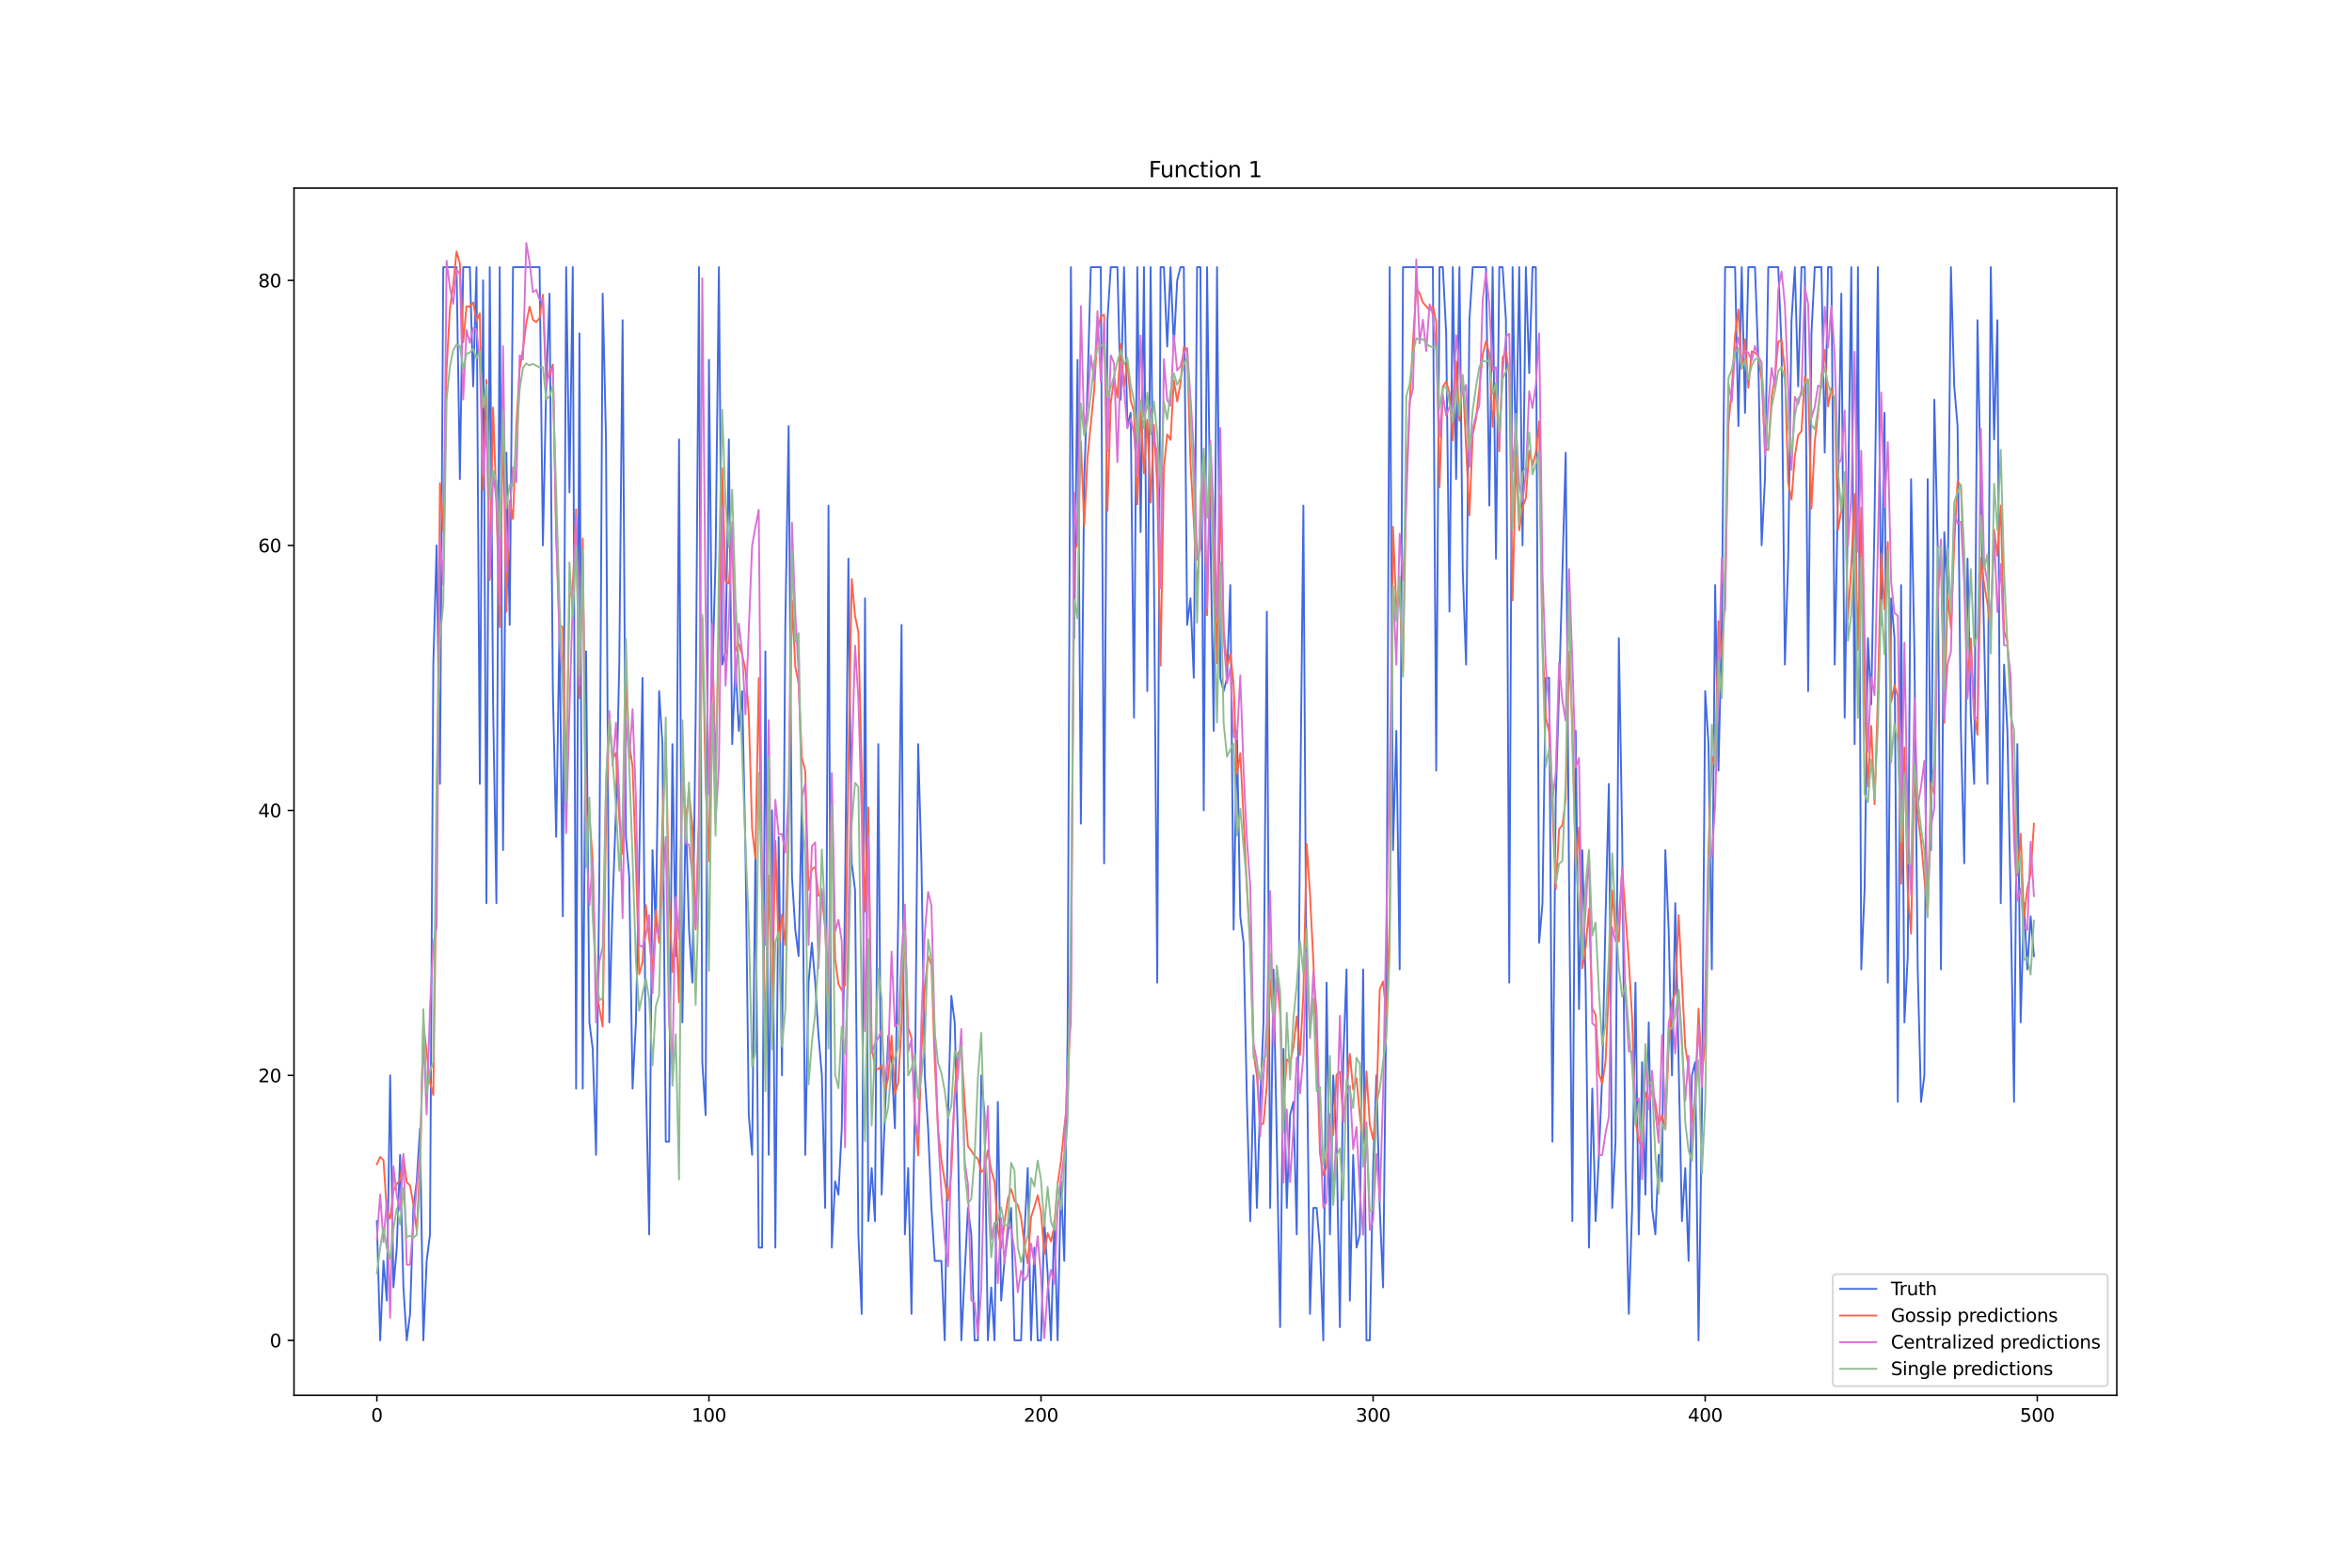 <?xml version="1.0" encoding="utf-8" standalone="no"?>
<!DOCTYPE svg PUBLIC "-//W3C//DTD SVG 1.1//EN"
  "http://www.w3.org/Graphics/SVG/1.1/DTD/svg11.dtd">
<svg xmlns:xlink="http://www.w3.org/1999/xlink" width="1296pt" height="864pt" viewBox="0 0 1296 864" xmlns="http://www.w3.org/2000/svg" version="1.1">
 <defs>
  <style type="text/css">*{stroke-linejoin: round; stroke-linecap: butt}</style>
 </defs>
 <g id="figure_1">
  <g id="patch_1">
   <path d="M 0 864 
L 1296 864 
L 1296 0 
L 0 0 
z
" style="fill: #ffffff"/>
  </g>
  <g id="axes_1">
   <g id="patch_2">
    <path d="M 162 768.96 
L 1166.4 768.96 
L 1166.4 103.68 
L 162 103.68 
z
" style="fill: #ffffff"/>
   </g>
   <g id="matplotlib.axis_1">
    <g id="xtick_1">
     <g id="line2d_1">
      <defs>
       <path id="mf2ab01f968" d="M 0 0 
L 0 3.5 
" style="stroke: #000000; stroke-width: 0.8"/>
      </defs>
      <g>
       <use xlink:href="#mf2ab01f968" x="207.655" y="768.96" style="stroke: #000000; stroke-width: 0.8"/>
      </g>
     </g>
     <g id="text_1">
      <!-- 0 -->
      <g transform="translate(204.473 783.558) scale(0.1 -0.1)">
       <defs>
        <path id="DejaVuSans-30" d="M 2034 4250 
Q 1547 4250 1301 3770 
Q 1056 3291 1056 2328 
Q 1056 1369 1301 889 
Q 1547 409 2034 409 
Q 2525 409 2770 889 
Q 3016 1369 3016 2328 
Q 3016 3291 2770 3770 
Q 2525 4250 2034 4250 
z
M 2034 4750 
Q 2819 4750 3233 4129 
Q 3647 3509 3647 2328 
Q 3647 1150 3233 529 
Q 2819 -91 2034 -91 
Q 1250 -91 836 529 
Q 422 1150 422 2328 
Q 422 3509 836 4129 
Q 1250 4750 2034 4750 
z
" transform="scale(0.016)"/>
       </defs>
       <use xlink:href="#DejaVuSans-30"/>
      </g>
     </g>
    </g>
    <g id="xtick_2">
     <g id="line2d_2">
      <g>
       <use xlink:href="#mf2ab01f968" x="390.639" y="768.96" style="stroke: #000000; stroke-width: 0.8"/>
      </g>
     </g>
     <g id="text_2">
      <!-- 100 -->
      <g transform="translate(381.095 783.558) scale(0.1 -0.1)">
       <defs>
        <path id="DejaVuSans-31" d="M 794 531 
L 1825 531 
L 1825 4091 
L 703 3866 
L 703 4441 
L 1819 4666 
L 2450 4666 
L 2450 531 
L 3481 531 
L 3481 0 
L 794 0 
L 794 531 
z
" transform="scale(0.016)"/>
       </defs>
       <use xlink:href="#DejaVuSans-31"/>
       <use xlink:href="#DejaVuSans-30" x="63.623"/>
       <use xlink:href="#DejaVuSans-30" x="127.246"/>
      </g>
     </g>
    </g>
    <g id="xtick_3">
     <g id="line2d_3">
      <g>
       <use xlink:href="#mf2ab01f968" x="573.623" y="768.96" style="stroke: #000000; stroke-width: 0.8"/>
      </g>
     </g>
     <g id="text_3">
      <!-- 200 -->
      <g transform="translate(564.079 783.558) scale(0.1 -0.1)">
       <defs>
        <path id="DejaVuSans-32" d="M 1228 531 
L 3431 531 
L 3431 0 
L 469 0 
L 469 531 
Q 828 903 1448 1529 
Q 2069 2156 2228 2338 
Q 2531 2678 2651 2914 
Q 2772 3150 2772 3378 
Q 2772 3750 2511 3984 
Q 2250 4219 1831 4219 
Q 1534 4219 1204 4116 
Q 875 4013 500 3803 
L 500 4441 
Q 881 4594 1212 4672 
Q 1544 4750 1819 4750 
Q 2544 4750 2975 4387 
Q 3406 4025 3406 3419 
Q 3406 3131 3298 2873 
Q 3191 2616 2906 2266 
Q 2828 2175 2409 1742 
Q 1991 1309 1228 531 
z
" transform="scale(0.016)"/>
       </defs>
       <use xlink:href="#DejaVuSans-32"/>
       <use xlink:href="#DejaVuSans-30" x="63.623"/>
       <use xlink:href="#DejaVuSans-30" x="127.246"/>
      </g>
     </g>
    </g>
    <g id="xtick_4">
     <g id="line2d_4">
      <g>
       <use xlink:href="#mf2ab01f968" x="756.607" y="768.96" style="stroke: #000000; stroke-width: 0.8"/>
      </g>
     </g>
     <g id="text_4">
      <!-- 300 -->
      <g transform="translate(747.063 783.558) scale(0.1 -0.1)">
       <defs>
        <path id="DejaVuSans-33" d="M 2597 2516 
Q 3050 2419 3304 2112 
Q 3559 1806 3559 1356 
Q 3559 666 3084 287 
Q 2609 -91 1734 -91 
Q 1441 -91 1130 -33 
Q 819 25 488 141 
L 488 750 
Q 750 597 1062 519 
Q 1375 441 1716 441 
Q 2309 441 2620 675 
Q 2931 909 2931 1356 
Q 2931 1769 2642 2001 
Q 2353 2234 1838 2234 
L 1294 2234 
L 1294 2753 
L 1863 2753 
Q 2328 2753 2575 2939 
Q 2822 3125 2822 3475 
Q 2822 3834 2567 4026 
Q 2313 4219 1838 4219 
Q 1578 4219 1281 4162 
Q 984 4106 628 3988 
L 628 4550 
Q 988 4650 1302 4700 
Q 1616 4750 1894 4750 
Q 2613 4750 3031 4423 
Q 3450 4097 3450 3541 
Q 3450 3153 3228 2886 
Q 3006 2619 2597 2516 
z
" transform="scale(0.016)"/>
       </defs>
       <use xlink:href="#DejaVuSans-33"/>
       <use xlink:href="#DejaVuSans-30" x="63.623"/>
       <use xlink:href="#DejaVuSans-30" x="127.246"/>
      </g>
     </g>
    </g>
    <g id="xtick_5">
     <g id="line2d_5">
      <g>
       <use xlink:href="#mf2ab01f968" x="939.591" y="768.96" style="stroke: #000000; stroke-width: 0.8"/>
      </g>
     </g>
     <g id="text_5">
      <!-- 400 -->
      <g transform="translate(930.047 783.558) scale(0.1 -0.1)">
       <defs>
        <path id="DejaVuSans-34" d="M 2419 4116 
L 825 1625 
L 2419 1625 
L 2419 4116 
z
M 2253 4666 
L 3047 4666 
L 3047 1625 
L 3713 1625 
L 3713 1100 
L 3047 1100 
L 3047 0 
L 2419 0 
L 2419 1100 
L 313 1100 
L 313 1709 
L 2253 4666 
z
" transform="scale(0.016)"/>
       </defs>
       <use xlink:href="#DejaVuSans-34"/>
       <use xlink:href="#DejaVuSans-30" x="63.623"/>
       <use xlink:href="#DejaVuSans-30" x="127.246"/>
      </g>
     </g>
    </g>
    <g id="xtick_6">
     <g id="line2d_6">
      <g>
       <use xlink:href="#mf2ab01f968" x="1122.575" y="768.96" style="stroke: #000000; stroke-width: 0.8"/>
      </g>
     </g>
     <g id="text_6">
      <!-- 500 -->
      <g transform="translate(1113.032 783.558) scale(0.1 -0.1)">
       <defs>
        <path id="DejaVuSans-35" d="M 691 4666 
L 3169 4666 
L 3169 4134 
L 1269 4134 
L 1269 2991 
Q 1406 3038 1543 3061 
Q 1681 3084 1819 3084 
Q 2600 3084 3056 2656 
Q 3513 2228 3513 1497 
Q 3513 744 3044 326 
Q 2575 -91 1722 -91 
Q 1428 -91 1123 -41 
Q 819 9 494 109 
L 494 744 
Q 775 591 1075 516 
Q 1375 441 1709 441 
Q 2250 441 2565 725 
Q 2881 1009 2881 1497 
Q 2881 1984 2565 2268 
Q 2250 2553 1709 2553 
Q 1456 2553 1204 2497 
Q 953 2441 691 2322 
L 691 4666 
z
" transform="scale(0.016)"/>
       </defs>
       <use xlink:href="#DejaVuSans-35"/>
       <use xlink:href="#DejaVuSans-30" x="63.623"/>
       <use xlink:href="#DejaVuSans-30" x="127.246"/>
      </g>
     </g>
    </g>
   </g>
   <g id="matplotlib.axis_2">
    <g id="ytick_1">
     <g id="line2d_7">
      <defs>
       <path id="m42a78b3e5c" d="M 0 0 
L -3.5 0 
" style="stroke: #000000; stroke-width: 0.8"/>
      </defs>
      <g>
       <use xlink:href="#m42a78b3e5c" x="162" y="738.72" style="stroke: #000000; stroke-width: 0.8"/>
      </g>
     </g>
     <g id="text_7">
      <!-- 0 -->
      <g transform="translate(148.637 742.519) scale(0.1 -0.1)">
       <use xlink:href="#DejaVuSans-30"/>
      </g>
     </g>
    </g>
    <g id="ytick_2">
     <g id="line2d_8">
      <g>
       <use xlink:href="#m42a78b3e5c" x="162" y="592.673" style="stroke: #000000; stroke-width: 0.8"/>
      </g>
     </g>
     <g id="text_8">
      <!-- 20 -->
      <g transform="translate(142.275 596.472) scale(0.1 -0.1)">
       <use xlink:href="#DejaVuSans-32"/>
       <use xlink:href="#DejaVuSans-30" x="63.623"/>
      </g>
     </g>
    </g>
    <g id="ytick_3">
     <g id="line2d_9">
      <g>
       <use xlink:href="#m42a78b3e5c" x="162" y="446.625" style="stroke: #000000; stroke-width: 0.8"/>
      </g>
     </g>
     <g id="text_9">
      <!-- 40 -->
      <g transform="translate(142.275 450.424) scale(0.1 -0.1)">
       <use xlink:href="#DejaVuSans-34"/>
       <use xlink:href="#DejaVuSans-30" x="63.623"/>
      </g>
     </g>
    </g>
    <g id="ytick_4">
     <g id="line2d_10">
      <g>
       <use xlink:href="#m42a78b3e5c" x="162" y="300.578" style="stroke: #000000; stroke-width: 0.8"/>
      </g>
     </g>
     <g id="text_10">
      <!-- 60 -->
      <g transform="translate(142.275 304.377) scale(0.1 -0.1)">
       <defs>
        <path id="DejaVuSans-36" d="M 2113 2584 
Q 1688 2584 1439 2293 
Q 1191 2003 1191 1497 
Q 1191 994 1439 701 
Q 1688 409 2113 409 
Q 2538 409 2786 701 
Q 3034 994 3034 1497 
Q 3034 2003 2786 2293 
Q 2538 2584 2113 2584 
z
M 3366 4563 
L 3366 3988 
Q 3128 4100 2886 4159 
Q 2644 4219 2406 4219 
Q 1781 4219 1451 3797 
Q 1122 3375 1075 2522 
Q 1259 2794 1537 2939 
Q 1816 3084 2150 3084 
Q 2853 3084 3261 2657 
Q 3669 2231 3669 1497 
Q 3669 778 3244 343 
Q 2819 -91 2113 -91 
Q 1303 -91 875 529 
Q 447 1150 447 2328 
Q 447 3434 972 4092 
Q 1497 4750 2381 4750 
Q 2619 4750 2861 4703 
Q 3103 4656 3366 4563 
z
" transform="scale(0.016)"/>
       </defs>
       <use xlink:href="#DejaVuSans-36"/>
       <use xlink:href="#DejaVuSans-30" x="63.623"/>
      </g>
     </g>
    </g>
    <g id="ytick_5">
     <g id="line2d_11">
      <g>
       <use xlink:href="#m42a78b3e5c" x="162" y="154.53" style="stroke: #000000; stroke-width: 0.8"/>
      </g>
     </g>
     <g id="text_11">
      <!-- 80 -->
      <g transform="translate(142.275 158.329) scale(0.1 -0.1)">
       <defs>
        <path id="DejaVuSans-38" d="M 2034 2216 
Q 1584 2216 1326 1975 
Q 1069 1734 1069 1313 
Q 1069 891 1326 650 
Q 1584 409 2034 409 
Q 2484 409 2743 651 
Q 3003 894 3003 1313 
Q 3003 1734 2745 1975 
Q 2488 2216 2034 2216 
z
M 1403 2484 
Q 997 2584 770 2862 
Q 544 3141 544 3541 
Q 544 4100 942 4425 
Q 1341 4750 2034 4750 
Q 2731 4750 3128 4425 
Q 3525 4100 3525 3541 
Q 3525 3141 3298 2862 
Q 3072 2584 2669 2484 
Q 3125 2378 3379 2068 
Q 3634 1759 3634 1313 
Q 3634 634 3220 271 
Q 2806 -91 2034 -91 
Q 1263 -91 848 271 
Q 434 634 434 1313 
Q 434 1759 690 2068 
Q 947 2378 1403 2484 
z
M 1172 3481 
Q 1172 3119 1398 2916 
Q 1625 2713 2034 2713 
Q 2441 2713 2670 2916 
Q 2900 3119 2900 3481 
Q 2900 3844 2670 4047 
Q 2441 4250 2034 4250 
Q 1625 4250 1398 4047 
Q 1172 3844 1172 3481 
z
" transform="scale(0.016)"/>
       </defs>
       <use xlink:href="#DejaVuSans-38"/>
       <use xlink:href="#DejaVuSans-30" x="63.623"/>
      </g>
     </g>
    </g>
   </g>
   <g id="line2d_12">
    <path d="M 207.655 672.999 
L 209.484 738.72 
L 211.314 694.906 
L 213.144 716.813 
L 214.974 592.673 
L 216.804 709.511 
L 218.634 687.603 
L 220.463 636.487 
L 222.293 709.511 
L 224.123 738.72 
L 225.953 724.115 
L 227.783 665.696 
L 229.613 651.092 
L 231.442 621.882 
L 233.272 738.72 
L 235.102 694.906 
L 236.932 680.301 
L 238.762 366.299 
L 240.592 300.578 
L 242.422 432.02 
L 244.251 147.228 
L 251.571 147.228 
L 253.401 264.066 
L 255.23 147.228 
L 258.89 147.228 
L 260.72 212.949 
L 262.55 147.228 
L 264.38 432.02 
L 266.209 154.53 
L 268.039 497.742 
L 269.869 147.228 
L 271.699 388.206 
L 273.529 497.742 
L 275.359 147.228 
L 277.189 468.532 
L 279.018 249.461 
L 280.848 344.392 
L 282.678 147.228 
L 297.317 147.228 
L 299.147 300.578 
L 300.976 212.949 
L 302.806 161.832 
L 304.636 380.904 
L 306.466 461.23 
L 308.296 344.392 
L 310.126 505.044 
L 311.956 147.228 
L 313.785 271.368 
L 315.615 147.228 
L 317.445 599.975 
L 319.275 183.74 
L 321.105 599.975 
L 322.935 358.997 
L 324.764 563.463 
L 326.594 578.068 
L 328.424 636.487 
L 330.254 483.137 
L 332.084 161.832 
L 333.914 242.159 
L 335.743 563.463 
L 337.573 497.742 
L 339.403 446.625 
L 341.233 366.299 
L 343.063 176.437 
L 344.893 461.23 
L 346.723 483.137 
L 348.552 599.975 
L 350.382 563.463 
L 352.212 475.835 
L 354.042 373.601 
L 355.872 592.673 
L 357.702 680.301 
L 359.531 468.532 
L 361.361 512.346 
L 363.191 380.904 
L 365.021 410.113 
L 366.851 629.184 
L 368.681 629.184 
L 370.51 410.113 
L 372.34 526.951 
L 374.17 242.159 
L 376 563.463 
L 377.83 446.625 
L 379.66 512.346 
L 381.489 541.556 
L 383.319 395.508 
L 385.149 147.228 
L 386.979 585.37 
L 388.809 614.58 
L 390.639 198.344 
L 392.469 373.601 
L 394.298 307.88 
L 396.128 147.228 
L 397.958 366.299 
L 399.788 358.997 
L 401.618 242.159 
L 403.448 410.113 
L 405.277 366.299 
L 407.107 402.811 
L 408.937 380.904 
L 410.767 468.532 
L 412.597 614.58 
L 414.427 636.487 
L 416.256 468.532 
L 418.086 687.603 
L 419.916 687.603 
L 421.746 358.997 
L 423.576 636.487 
L 425.406 446.625 
L 427.236 687.603 
L 429.065 461.23 
L 430.895 592.673 
L 432.725 344.392 
L 434.555 234.856 
L 436.385 483.137 
L 438.215 512.346 
L 440.044 526.951 
L 441.874 439.323 
L 443.704 636.487 
L 445.534 541.556 
L 447.364 519.649 
L 449.194 541.556 
L 451.023 570.765 
L 452.853 592.673 
L 454.683 665.696 
L 456.513 278.67 
L 458.343 687.603 
L 460.173 651.092 
L 462.003 658.394 
L 463.832 621.882 
L 465.662 490.439 
L 467.492 307.88 
L 469.322 475.835 
L 471.152 490.439 
L 472.982 680.301 
L 474.811 724.115 
L 476.641 329.787 
L 478.471 672.999 
L 480.301 643.789 
L 482.131 672.999 
L 483.961 410.113 
L 485.79 658.394 
L 489.45 570.765 
L 491.28 585.37 
L 493.11 621.882 
L 494.94 505.044 
L 496.77 344.392 
L 498.599 680.301 
L 500.429 643.789 
L 502.259 724.115 
L 504.089 607.277 
L 505.919 410.113 
L 507.749 475.835 
L 509.578 592.673 
L 511.408 621.882 
L 513.238 665.696 
L 515.068 694.906 
L 518.728 694.906 
L 520.557 738.72 
L 522.387 614.58 
L 524.217 548.858 
L 526.047 563.463 
L 527.877 629.184 
L 529.707 738.72 
L 533.366 665.696 
L 535.196 680.301 
L 537.026 738.72 
L 538.856 738.72 
L 540.686 592.673 
L 542.516 614.58 
L 544.345 738.72 
L 546.175 709.511 
L 548.005 738.72 
L 549.835 607.277 
L 551.665 716.813 
L 553.495 694.906 
L 557.154 665.696 
L 558.984 738.72 
L 562.644 738.72 
L 564.474 680.301 
L 566.303 643.789 
L 568.133 738.72 
L 569.963 687.603 
L 571.793 738.72 
L 573.623 738.72 
L 575.453 672.999 
L 577.283 702.208 
L 579.112 738.72 
L 580.942 672.999 
L 582.772 738.72 
L 584.602 651.092 
L 586.432 694.906 
L 588.262 570.765 
L 590.091 147.228 
L 591.921 351.694 
L 593.751 198.344 
L 595.581 453.927 
L 597.411 264.066 
L 599.241 212.949 
L 601.07 147.228 
L 606.56 147.228 
L 608.39 475.835 
L 610.22 176.437 
L 612.05 147.228 
L 615.709 147.228 
L 617.539 220.251 
L 619.369 147.228 
L 621.199 234.856 
L 623.029 227.554 
L 624.858 395.508 
L 626.688 147.228 
L 628.518 293.275 
L 630.348 147.228 
L 632.178 380.904 
L 634.008 147.228 
L 635.837 315.182 
L 637.667 541.556 
L 639.497 147.228 
L 641.327 147.228 
L 643.157 191.042 
L 644.987 147.228 
L 646.817 191.042 
L 648.646 154.53 
L 650.476 147.228 
L 652.306 147.228 
L 654.136 344.392 
L 655.966 329.787 
L 657.796 373.601 
L 659.625 147.228 
L 661.455 147.228 
L 663.285 446.625 
L 665.115 147.228 
L 666.945 293.275 
L 668.775 402.811 
L 670.604 147.228 
L 672.434 373.601 
L 674.264 380.904 
L 676.094 373.601 
L 677.924 322.485 
L 679.754 512.346 
L 681.583 402.811 
L 683.413 505.044 
L 685.243 519.649 
L 687.073 607.277 
L 688.903 672.999 
L 690.733 592.673 
L 692.563 665.696 
L 694.392 607.277 
L 696.222 563.463 
L 698.052 337.089 
L 699.882 665.696 
L 701.712 534.254 
L 703.542 629.184 
L 705.371 731.418 
L 707.201 578.068 
L 709.031 665.696 
L 710.861 614.58 
L 712.691 607.277 
L 714.521 680.301 
L 716.35 453.927 
L 718.18 278.67 
L 720.01 570.765 
L 721.84 724.115 
L 723.67 665.696 
L 725.5 665.696 
L 727.33 687.603 
L 729.159 738.72 
L 730.989 541.556 
L 732.819 680.301 
L 734.649 592.673 
L 736.479 629.184 
L 738.309 731.418 
L 740.138 585.37 
L 741.968 534.254 
L 743.798 716.813 
L 745.628 636.487 
L 747.458 687.603 
L 749.288 680.301 
L 751.117 534.254 
L 752.947 738.72 
L 754.777 738.72 
L 756.607 643.789 
L 758.437 592.673 
L 760.267 665.696 
L 762.097 709.511 
L 763.926 548.858 
L 765.756 147.228 
L 767.586 468.532 
L 769.416 402.811 
L 771.246 534.254 
L 773.076 147.228 
L 789.544 147.228 
L 791.374 424.718 
L 793.204 147.228 
L 795.034 147.228 
L 796.864 183.74 
L 798.693 337.089 
L 800.523 147.228 
L 802.353 264.066 
L 804.183 147.228 
L 806.013 315.182 
L 807.843 366.299 
L 809.672 176.437 
L 811.502 147.228 
L 818.822 147.228 
L 820.651 278.67 
L 822.481 147.228 
L 824.311 307.88 
L 826.141 147.228 
L 827.971 147.228 
L 829.801 176.437 
L 831.63 541.556 
L 833.46 147.228 
L 835.29 256.763 
L 837.12 147.228 
L 838.95 300.578 
L 840.78 147.228 
L 842.61 205.647 
L 844.439 147.228 
L 846.269 147.228 
L 848.099 519.649 
L 849.929 497.742 
L 851.759 373.601 
L 853.589 373.601 
L 855.418 629.184 
L 857.248 439.323 
L 859.078 380.904 
L 862.738 249.461 
L 864.568 483.137 
L 866.397 672.999 
L 868.227 402.811 
L 870.057 556.161 
L 871.887 468.532 
L 873.717 541.556 
L 875.547 687.603 
L 877.377 599.975 
L 879.206 672.999 
L 881.036 636.487 
L 882.866 592.673 
L 884.696 505.044 
L 886.526 432.02 
L 888.356 665.696 
L 890.185 629.184 
L 892.015 351.694 
L 893.845 461.23 
L 895.675 643.789 
L 897.505 724.115 
L 899.335 665.696 
L 901.164 541.556 
L 902.994 680.301 
L 904.824 585.37 
L 906.654 658.394 
L 908.484 563.463 
L 910.314 665.696 
L 912.144 680.301 
L 913.973 636.487 
L 915.803 651.092 
L 917.633 468.532 
L 919.463 512.346 
L 921.293 592.673 
L 923.123 497.742 
L 926.782 672.999 
L 928.612 643.789 
L 930.442 694.906 
L 932.272 592.673 
L 934.102 585.37 
L 935.931 738.72 
L 937.761 614.58 
L 939.591 380.904 
L 941.421 410.113 
L 943.251 534.254 
L 945.081 322.485 
L 946.911 424.718 
L 948.74 344.392 
L 950.57 147.228 
L 956.06 147.228 
L 957.89 234.856 
L 959.719 147.228 
L 961.549 227.554 
L 963.379 147.228 
L 967.039 147.228 
L 968.869 198.344 
L 970.698 300.578 
L 972.528 264.066 
L 974.358 147.228 
L 979.848 147.228 
L 981.678 191.042 
L 983.507 366.299 
L 985.337 307.88 
L 987.167 176.437 
L 988.997 147.228 
L 990.827 212.949 
L 992.657 147.228 
L 994.486 147.228 
L 996.316 380.904 
L 998.146 183.74 
L 999.976 147.228 
L 1003.636 147.228 
L 1005.465 249.461 
L 1007.295 147.228 
L 1009.125 147.228 
L 1010.955 366.299 
L 1012.785 271.368 
L 1014.615 161.832 
L 1016.444 395.508 
L 1018.274 278.67 
L 1020.104 147.228 
L 1021.934 410.113 
L 1023.764 147.228 
L 1025.594 534.254 
L 1027.424 490.439 
L 1029.253 351.694 
L 1031.083 388.206 
L 1032.913 285.973 
L 1034.743 147.228 
L 1036.573 344.392 
L 1038.403 227.554 
L 1040.232 541.556 
L 1042.062 329.787 
L 1043.892 351.694 
L 1045.722 607.277 
L 1047.552 322.485 
L 1049.382 563.463 
L 1051.211 526.951 
L 1053.041 264.066 
L 1054.871 358.997 
L 1056.701 534.254 
L 1058.531 607.277 
L 1060.361 592.673 
L 1062.191 264.066 
L 1064.02 468.532 
L 1065.85 220.251 
L 1067.68 300.578 
L 1069.51 534.254 
L 1071.34 293.275 
L 1073.17 329.787 
L 1074.999 147.228 
L 1076.829 212.949 
L 1078.659 234.856 
L 1080.489 402.811 
L 1082.319 475.835 
L 1084.149 307.88 
L 1085.978 395.508 
L 1087.808 432.02 
L 1089.638 176.437 
L 1091.468 271.368 
L 1095.128 432.02 
L 1096.958 147.228 
L 1098.787 242.159 
L 1100.617 176.437 
L 1102.447 497.742 
L 1104.277 366.299 
L 1106.107 402.811 
L 1107.937 497.742 
L 1109.766 607.277 
L 1111.596 410.113 
L 1113.426 563.463 
L 1115.256 497.742 
L 1117.086 534.254 
L 1118.916 505.044 
L 1120.745 526.951 
L 1120.745 526.951 
" clip-path="url(#pfcdcc61581)" style="fill: none; stroke: #4169e1; stroke-linecap: square"/>
   </g>
   <g id="line2d_13">
    <path d="M 207.655 641.63 
L 209.484 637.609 
L 211.314 639.416 
L 213.144 667.551 
L 214.974 671.611 
L 216.804 656.157 
L 218.634 652.48 
L 220.463 650.417 
L 222.293 636.934 
L 224.123 651.557 
L 225.953 653.412 
L 227.783 663.892 
L 229.613 678.12 
L 231.442 642.594 
L 233.272 564.139 
L 235.102 579.765 
L 236.932 596.571 
L 238.762 603.515 
L 240.592 469.678 
L 242.422 266.257 
L 244.251 292.645 
L 246.081 203.399 
L 247.911 169.945 
L 249.741 156.946 
L 251.571 138.61 
L 253.401 145.377 
L 255.23 188.67 
L 257.06 168.801 
L 258.89 168.953 
L 260.72 166.641 
L 262.55 176.968 
L 264.38 172.724 
L 266.209 269.964 
L 268.039 209.401 
L 269.869 319.692 
L 271.699 224.585 
L 273.529 276.766 
L 275.359 345.64 
L 277.189 231.31 
L 279.018 337.139 
L 280.848 276.002 
L 282.678 286.088 
L 284.508 234.704 
L 286.338 203.619 
L 288.168 192.297 
L 289.997 178.062 
L 291.827 168.966 
L 293.657 176.231 
L 295.487 177.517 
L 297.317 175.243 
L 299.147 162.471 
L 300.976 208.894 
L 302.806 207.201 
L 304.636 200.867 
L 306.466 295.496 
L 308.296 344.848 
L 310.126 345.635 
L 311.956 431.354 
L 313.785 329.078 
L 315.615 323.667 
L 317.445 280.68 
L 319.275 384.869 
L 321.105 296.792 
L 322.935 452.714 
L 324.764 449.39 
L 326.594 474.326 
L 328.424 545.925 
L 330.254 555.472 
L 332.084 565.813 
L 333.914 454.846 
L 335.743 395.426 
L 337.573 418.166 
L 339.403 414.938 
L 341.233 451.905 
L 343.063 470.717 
L 344.893 374.318 
L 346.723 409.48 
L 348.552 422.685 
L 350.382 475.348 
L 352.212 536.93 
L 354.042 530.423 
L 355.872 498.8 
L 359.531 535.883 
L 361.361 501.819 
L 363.191 519.58 
L 365.021 453.35 
L 366.851 409.679 
L 368.681 493.113 
L 370.51 535.799 
L 372.34 506.609 
L 374.17 552.404 
L 376 412.225 
L 377.83 454.005 
L 379.66 436.144 
L 381.489 455.334 
L 383.319 512.236 
L 385.149 448.438 
L 386.979 340.452 
L 388.809 432.691 
L 390.639 474.569 
L 392.469 353.113 
L 394.298 425.086 
L 396.128 349.852 
L 397.958 258.045 
L 399.788 320.123 
L 401.618 321.592 
L 403.448 294.487 
L 405.277 358.865 
L 407.107 354.749 
L 408.937 360.723 
L 410.767 369.226 
L 412.597 393.897 
L 414.427 457.09 
L 416.256 473.18 
L 418.086 373.705 
L 419.916 496.919 
L 421.746 569.852 
L 423.576 482.461 
L 425.406 560.346 
L 427.236 463.493 
L 429.065 523.2 
L 430.895 503.998 
L 432.725 520.867 
L 434.555 451.649 
L 436.385 330.768 
L 438.215 367.338 
L 440.044 376.786 
L 441.874 417.607 
L 443.704 424.837 
L 445.534 490.381 
L 447.364 478.983 
L 449.194 477.838 
L 451.023 493.693 
L 452.853 493.277 
L 454.683 511.888 
L 456.513 554.157 
L 458.343 442.489 
L 460.173 528.469 
L 462.003 542.33 
L 463.832 545.772 
L 465.662 542.776 
L 467.492 422.728 
L 469.322 319.068 
L 471.152 339.447 
L 472.982 348.376 
L 476.641 502.368 
L 478.471 444.964 
L 480.301 576.049 
L 482.131 588.629 
L 483.961 589.348 
L 485.79 587.119 
L 487.62 601.753 
L 489.45 593.918 
L 491.28 570.797 
L 493.11 602.638 
L 494.94 596.837 
L 496.77 564.731 
L 498.599 510.307 
L 500.429 566.378 
L 502.259 572.037 
L 504.089 612.773 
L 505.919 636.868 
L 507.749 579.296 
L 509.578 544.984 
L 511.408 526.725 
L 513.238 532.102 
L 515.068 584.881 
L 516.898 622.407 
L 518.728 639.494 
L 520.557 650.898 
L 522.387 661.577 
L 524.217 646.126 
L 526.047 602.511 
L 527.877 580.508 
L 529.707 578.121 
L 531.536 607.23 
L 533.366 631.718 
L 535.196 634.293 
L 537.026 637.076 
L 538.856 638.744 
L 540.686 645.924 
L 542.516 644.406 
L 544.345 633.843 
L 546.175 644.852 
L 548.005 651.329 
L 549.835 677.941 
L 551.665 687.837 
L 553.495 673.696 
L 555.324 660.838 
L 557.154 655.343 
L 558.984 661.654 
L 560.814 664.154 
L 562.644 671.241 
L 564.474 685.835 
L 566.303 696.414 
L 568.133 670.809 
L 569.963 665.12 
L 571.793 658.753 
L 573.623 668.258 
L 575.453 691.197 
L 577.283 679.599 
L 579.112 684.213 
L 580.942 675.707 
L 582.772 652.295 
L 584.602 640.158 
L 586.432 621.407 
L 588.262 606.641 
L 590.091 547.717 
L 591.921 304.27 
L 593.751 299.201 
L 595.581 243.308 
L 597.411 289.613 
L 599.241 252.123 
L 602.9 215.301 
L 604.73 182.797 
L 606.56 174.438 
L 608.39 173.485 
L 610.22 281.533 
L 612.05 222.076 
L 613.879 208.63 
L 615.709 219.133 
L 617.539 189.734 
L 619.369 212.876 
L 621.199 200.211 
L 623.029 220.703 
L 624.858 226.982 
L 626.688 278.026 
L 628.518 224.551 
L 630.348 260.924 
L 632.178 231.264 
L 634.008 277.005 
L 635.837 234.267 
L 637.667 268.231 
L 639.497 366.841 
L 641.327 257.908 
L 643.157 239.379 
L 644.987 242.432 
L 646.817 209.556 
L 648.646 221.219 
L 650.476 211.381 
L 652.306 191.175 
L 654.136 192.246 
L 655.966 254.59 
L 657.796 287.162 
L 659.625 326.989 
L 661.455 285.874 
L 663.285 262.167 
L 665.115 339.108 
L 666.945 256.813 
L 668.775 300.449 
L 670.604 365.526 
L 672.434 273.233 
L 674.264 347.114 
L 676.094 367.545 
L 677.924 360.365 
L 679.754 376.996 
L 681.583 426.523 
L 683.413 415.12 
L 685.243 451.334 
L 687.073 490.04 
L 688.903 519.574 
L 690.733 580.42 
L 692.563 592.836 
L 694.392 620.177 
L 696.222 619.073 
L 698.052 598.011 
L 699.882 539.427 
L 701.712 563.664 
L 703.542 539.896 
L 705.371 558.43 
L 707.201 610.943 
L 709.031 583.756 
L 710.861 585.88 
L 712.691 577.23 
L 714.521 560.197 
L 716.35 581.483 
L 718.18 547.464 
L 720.01 465.092 
L 721.84 492.875 
L 723.67 529.531 
L 725.5 576.782 
L 727.33 635.748 
L 729.159 647.641 
L 730.989 643.074 
L 732.819 618.703 
L 734.649 625.552 
L 736.479 592.355 
L 738.309 590.715 
L 740.138 617.546 
L 743.798 580.87 
L 745.628 600.588 
L 747.458 594.25 
L 749.288 614.574 
L 751.117 629.91 
L 752.947 590.511 
L 754.777 619.842 
L 756.607 627.934 
L 758.437 611.06 
L 760.267 545.305 
L 762.097 540.948 
L 763.926 559.879 
L 765.756 506.494 
L 767.586 290.382 
L 769.416 335.545 
L 771.246 327.63 
L 773.076 369.88 
L 774.905 264.716 
L 776.735 223.412 
L 778.565 188.757 
L 780.395 158.967 
L 782.225 161.533 
L 784.055 166.751 
L 785.884 168.722 
L 787.714 171.102 
L 789.544 168.676 
L 791.374 177.516 
L 793.204 268.526 
L 795.034 213.066 
L 796.864 210.294 
L 798.693 216.492 
L 800.523 242.796 
L 802.353 199.239 
L 804.183 231.926 
L 806.013 208.722 
L 809.672 283.994 
L 811.502 239.552 
L 813.332 230.695 
L 815.162 213.88 
L 816.992 195.537 
L 818.822 188.061 
L 820.651 194.999 
L 822.481 235.23 
L 824.311 211.33 
L 826.141 248.69 
L 827.971 197.087 
L 829.801 193.538 
L 831.63 206.333 
L 833.46 330.874 
L 835.29 250.96 
L 837.12 292.271 
L 838.95 279.468 
L 840.78 274.603 
L 842.61 248.453 
L 844.439 256.512 
L 846.269 249.339 
L 848.099 232.297 
L 849.929 354.185 
L 851.759 395.474 
L 853.589 403.264 
L 857.248 490.22 
L 859.078 456.908 
L 860.908 454.838 
L 862.738 440.451 
L 864.568 359.179 
L 866.397 398.681 
L 868.227 477.813 
L 870.057 456.078 
L 871.887 533.658 
L 873.717 522.415 
L 875.547 500.968 
L 877.377 555.805 
L 879.206 559.271 
L 881.036 591.738 
L 882.866 597.203 
L 884.696 584.992 
L 886.526 543.387 
L 888.356 490.659 
L 890.185 513.322 
L 892.015 518.855 
L 893.845 478.473 
L 897.505 529.715 
L 899.335 561.224 
L 901.164 617.653 
L 902.994 628.256 
L 904.824 633.121 
L 906.654 602.01 
L 908.484 607.613 
L 910.314 601.308 
L 912.144 607.378 
L 913.973 620.126 
L 915.803 614.594 
L 917.633 622.157 
L 919.463 577.823 
L 921.293 551.845 
L 923.123 547.388 
L 924.952 504.359 
L 928.612 577.141 
L 930.442 587.972 
L 932.272 618.634 
L 934.102 603.712 
L 935.931 555.909 
L 937.761 592.648 
L 939.591 574.986 
L 941.421 467.756 
L 943.251 416.988 
L 945.081 422.191 
L 946.911 342.32 
L 948.74 362.481 
L 950.57 329.029 
L 952.4 234.531 
L 954.23 214.159 
L 956.06 184.924 
L 957.89 170.569 
L 959.719 203.212 
L 961.549 187.025 
L 963.379 213.683 
L 965.209 193.697 
L 967.039 194.292 
L 968.869 196.254 
L 970.698 209.071 
L 972.528 247.286 
L 974.358 248.052 
L 976.188 218.671 
L 978.018 207.988 
L 979.848 188.377 
L 981.678 187.327 
L 983.507 204.259 
L 985.337 266.11 
L 987.167 275.276 
L 988.997 251.289 
L 990.827 239.913 
L 992.657 237.565 
L 994.486 207.756 
L 996.316 211.499 
L 998.146 280.382 
L 999.976 243.342 
L 1001.806 227.478 
L 1003.636 208.005 
L 1005.465 192.869 
L 1007.295 223.956 
L 1009.125 213.881 
L 1010.955 221.215 
L 1012.785 291.932 
L 1014.615 281.083 
L 1016.444 260.215 
L 1018.274 341.167 
L 1020.104 311.601 
L 1021.934 272.197 
L 1023.764 358.37 
L 1025.594 279.824 
L 1027.424 385.081 
L 1029.253 433.406 
L 1031.083 400.127 
L 1032.913 443.265 
L 1034.743 384.254 
L 1036.573 305.032 
L 1038.403 335.765 
L 1040.232 298.678 
L 1042.062 386.811 
L 1043.892 377.663 
L 1045.722 383.681 
L 1047.552 487.045 
L 1049.382 411.882 
L 1051.211 491.325 
L 1053.041 514.609 
L 1054.871 425.766 
L 1056.701 449.367 
L 1058.531 463.546 
L 1060.361 484.141 
L 1062.191 503.053 
L 1064.02 431.547 
L 1065.85 437.776 
L 1067.68 326.53 
L 1069.51 306.565 
L 1071.34 398.356 
L 1073.17 327.762 
L 1074.999 346.155 
L 1076.829 299.988 
L 1078.659 265.189 
L 1080.489 267.957 
L 1082.319 313.578 
L 1084.149 375.218 
L 1085.978 351.869 
L 1087.808 392.086 
L 1089.638 404.974 
L 1091.468 307.506 
L 1093.298 321.924 
L 1095.128 332.513 
L 1096.958 348.079 
L 1098.787 291.94 
L 1100.617 306.303 
L 1102.447 278.619 
L 1104.277 347.717 
L 1106.107 353.619 
L 1107.937 383.736 
L 1109.766 449.98 
L 1111.596 482.517 
L 1113.426 459.512 
L 1115.256 505.808 
L 1117.086 489.669 
L 1118.916 481.597 
L 1120.745 453.971 
L 1120.745 453.971 
" clip-path="url(#pfcdcc61581)" style="fill: none; stroke: #ff6347; stroke-linecap: square"/>
   </g>
   <g id="line2d_14">
    <path d="M 207.655 683.191 
L 209.484 658.296 
L 211.314 684.451 
L 213.144 661.338 
L 214.974 726.252 
L 216.804 642.791 
L 218.634 659.084 
L 220.463 667.117 
L 222.293 635.972 
L 224.123 697.054 
L 225.953 697.034 
L 227.783 674.251 
L 231.442 634.249 
L 233.272 571.548 
L 235.102 614.159 
L 236.932 555.475 
L 238.762 520.041 
L 240.592 511.057 
L 242.422 296.964 
L 244.251 322.151 
L 246.081 143.705 
L 247.911 158.693 
L 249.741 167.45 
L 251.571 148.578 
L 253.401 151.146 
L 255.23 220.145 
L 257.06 181.953 
L 258.89 188.943 
L 260.72 180.849 
L 262.55 181.699 
L 264.38 199.348 
L 266.209 261.619 
L 268.039 233.225 
L 269.869 318.152 
L 271.699 261.077 
L 273.529 275.181 
L 275.359 333.139 
L 277.189 190.847 
L 279.018 314.749 
L 280.848 281.533 
L 282.678 257.464 
L 284.508 265.815 
L 286.338 195.9 
L 288.168 198.078 
L 289.997 133.92 
L 291.827 144.739 
L 293.657 161.065 
L 295.487 159.692 
L 297.317 165.291 
L 299.147 164.894 
L 300.976 213.261 
L 302.806 203.526 
L 304.636 203.061 
L 306.466 292.328 
L 308.296 352.893 
L 310.126 376.181 
L 311.956 459.25 
L 313.785 390.992 
L 315.615 330.736 
L 317.445 284.46 
L 319.275 377.529 
L 321.105 306.502 
L 322.935 462.183 
L 324.764 498.966 
L 326.594 474.371 
L 328.424 563.477 
L 330.254 529.943 
L 332.084 521.961 
L 333.914 431.905 
L 335.743 391.928 
L 337.573 422.121 
L 339.403 398.384 
L 341.233 439.443 
L 343.063 505.974 
L 344.893 396.757 
L 346.723 418.185 
L 348.552 390.911 
L 350.382 440.042 
L 352.212 521.08 
L 354.042 521.83 
L 355.872 515.398 
L 357.702 504.394 
L 359.531 547.534 
L 361.361 510.98 
L 363.191 515.619 
L 365.021 491.033 
L 366.851 461.256 
L 368.681 564.727 
L 370.51 586.225 
L 372.34 494.587 
L 374.17 517.323 
L 376 419.576 
L 377.83 464.541 
L 379.66 465.619 
L 381.489 482.691 
L 383.319 510.917 
L 385.149 457.093 
L 386.979 153.411 
L 388.809 336.724 
L 390.639 437.711 
L 392.469 343.716 
L 394.298 453.225 
L 396.128 422.179 
L 397.958 279.131 
L 399.788 377.882 
L 401.618 341.937 
L 403.448 287.72 
L 405.277 378.659 
L 407.107 343.674 
L 408.937 359.513 
L 410.767 393.732 
L 414.427 300.721 
L 416.256 290.446 
L 418.086 280.953 
L 419.916 484.159 
L 421.746 520.885 
L 423.576 396.862 
L 425.406 518.327 
L 427.236 440.774 
L 429.065 459.808 
L 430.895 459.734 
L 432.725 469.858 
L 434.555 438.173 
L 436.385 288.062 
L 438.215 337.698 
L 440.044 370.169 
L 441.874 439.739 
L 443.704 431.489 
L 445.534 520.794 
L 447.364 466.528 
L 449.194 464.238 
L 451.023 533.636 
L 452.853 490.073 
L 454.683 508.991 
L 456.513 542.147 
L 458.343 426.164 
L 460.173 513.381 
L 462.003 506.928 
L 463.832 518.687 
L 465.662 632.298 
L 467.492 501.652 
L 469.322 421.615 
L 471.152 355.866 
L 472.982 385.076 
L 474.811 449.725 
L 476.641 568.223 
L 478.471 460.425 
L 480.301 580.379 
L 482.131 574.961 
L 483.961 572.037 
L 485.79 567.676 
L 487.62 595.785 
L 489.45 582.892 
L 491.28 524.422 
L 493.11 565.686 
L 494.94 564.102 
L 496.77 526.752 
L 498.599 498.539 
L 500.429 579.83 
L 502.259 572.673 
L 504.089 618.162 
L 505.919 625.138 
L 507.749 561.466 
L 509.578 514.606 
L 511.408 491.561 
L 513.238 498.987 
L 515.068 569.377 
L 516.898 624.822 
L 518.728 657.629 
L 520.557 682.771 
L 522.387 697.92 
L 524.217 635.873 
L 526.047 604.526 
L 527.877 592.959 
L 529.707 567.13 
L 531.536 640.019 
L 533.366 652.759 
L 535.196 716.714 
L 537.026 717.869 
L 538.856 736.334 
L 540.686 710.845 
L 542.516 635.79 
L 544.345 609.606 
L 546.175 683.033 
L 548.005 673.879 
L 549.835 707.194 
L 551.665 671.36 
L 553.495 696.326 
L 555.324 674.385 
L 557.154 677.37 
L 558.984 688.982 
L 560.814 712.173 
L 562.644 700.309 
L 564.474 705.603 
L 566.303 702.934 
L 568.133 685.32 
L 569.963 696.779 
L 571.793 681.328 
L 573.623 704.075 
L 575.453 737.465 
L 577.283 710.521 
L 579.112 699.848 
L 580.942 707.442 
L 582.772 666.61 
L 584.602 649.967 
L 586.432 636.597 
L 588.262 587.212 
L 590.091 562.986 
L 591.921 271.507 
L 593.751 300.018 
L 595.581 168.732 
L 597.411 237.029 
L 599.241 223.756 
L 601.07 195.793 
L 602.9 209.821 
L 604.73 171.548 
L 606.56 210.352 
L 608.39 177.227 
L 610.22 248.88 
L 612.05 195.842 
L 613.879 200.251 
L 615.709 254.743 
L 617.539 199.512 
L 619.369 214.418 
L 621.199 236.105 
L 623.029 230.685 
L 624.858 238.773 
L 626.688 262.551 
L 628.518 184.932 
L 630.348 229.841 
L 632.178 223.92 
L 634.008 225.56 
L 635.837 242.303 
L 637.667 249.214 
L 639.497 324.232 
L 641.327 197.89 
L 643.157 220.689 
L 644.987 223.583 
L 646.817 184.825 
L 648.646 204.222 
L 650.476 201.842 
L 652.306 194.45 
L 654.136 191.979 
L 655.966 218.682 
L 657.796 247.587 
L 659.625 308.555 
L 661.455 302.577 
L 663.285 257.316 
L 665.115 335.16 
L 666.945 243.008 
L 668.775 281.644 
L 670.604 339.727 
L 672.434 235.981 
L 674.264 351.343 
L 676.094 376.523 
L 677.924 368.387 
L 679.754 405.945 
L 681.583 407.546 
L 683.413 372.204 
L 685.243 424.669 
L 687.073 462.884 
L 688.903 487.992 
L 690.733 575.252 
L 692.563 584.693 
L 694.392 626.234 
L 696.222 592.851 
L 698.052 564.108 
L 699.882 491.053 
L 701.712 575.771 
L 703.542 538.906 
L 705.371 552.74 
L 707.201 651.72 
L 709.031 611.459 
L 710.861 651.455 
L 712.691 621.957 
L 714.521 582.872 
L 716.35 602.564 
L 718.18 581.914 
L 720.01 525.339 
L 721.84 572.073 
L 723.67 535.794 
L 725.5 558.268 
L 727.33 622.814 
L 729.159 665.651 
L 730.989 662.567 
L 732.819 613.957 
L 734.649 658.24 
L 736.479 623.332 
L 738.309 559.841 
L 740.138 618.667 
L 741.968 602.898 
L 743.798 598.474 
L 745.628 633.408 
L 747.458 621.082 
L 749.288 656.67 
L 751.117 680.503 
L 752.947 618.622 
L 754.777 677.815 
L 756.607 672.235 
L 758.437 636.01 
L 760.267 662.001 
L 762.097 603.114 
L 763.926 505.281 
L 765.756 425.737 
L 767.586 323.055 
L 769.416 366.391 
L 771.246 294.176 
L 773.076 319.672 
L 774.905 277.339 
L 776.735 221.561 
L 778.565 214.335 
L 780.395 142.939 
L 782.225 189.259 
L 784.055 176.217 
L 785.884 193.411 
L 787.714 167.697 
L 789.544 173.436 
L 791.374 193.148 
L 793.204 240.5 
L 795.034 217.996 
L 796.864 229.006 
L 798.693 224.245 
L 800.523 224.761 
L 802.353 184.763 
L 804.183 202.491 
L 806.013 217.619 
L 807.843 212.131 
L 809.672 257.26 
L 811.502 236.181 
L 813.332 228.982 
L 815.162 223.278 
L 816.992 165.35 
L 818.822 149.926 
L 820.651 168.165 
L 822.481 204.227 
L 824.311 202.412 
L 826.141 244.954 
L 827.971 205.385 
L 829.801 185.429 
L 831.63 183.976 
L 833.46 260.015 
L 835.29 234.044 
L 837.12 267.005 
L 838.95 276.287 
L 840.78 261.329 
L 842.61 215.683 
L 844.439 224.878 
L 846.269 212.132 
L 848.099 183.759 
L 849.929 315.655 
L 851.759 367.541 
L 853.589 389.052 
L 855.418 440.944 
L 857.248 426.025 
L 859.078 365.307 
L 860.908 386.068 
L 862.738 397.21 
L 864.568 313.71 
L 866.397 364.664 
L 868.227 423.106 
L 870.057 417.773 
L 871.887 529.086 
L 873.717 501.739 
L 875.547 470.095 
L 877.377 563.938 
L 879.206 565.681 
L 881.036 636.719 
L 882.866 636.556 
L 884.696 624.426 
L 886.526 615.558 
L 888.356 510.886 
L 890.185 518.785 
L 892.015 505.799 
L 893.845 478.854 
L 895.675 549.486 
L 897.505 579.488 
L 899.335 579.46 
L 901.164 606.36 
L 902.994 605.465 
L 904.824 649.88 
L 906.654 581.583 
L 908.484 611.253 
L 910.314 590.144 
L 912.144 613.27 
L 913.973 629.778 
L 915.803 570.401 
L 917.633 616.917 
L 919.463 564.12 
L 921.293 555.209 
L 923.123 580.628 
L 924.952 545.929 
L 928.612 606.807 
L 930.442 581.856 
L 932.272 633.404 
L 935.931 565.718 
L 937.761 598.96 
L 939.591 546.992 
L 941.421 471.365 
L 943.251 472.039 
L 945.081 443.728 
L 948.74 307.725 
L 950.57 336.493 
L 952.4 211.488 
L 954.23 221.478 
L 956.06 193.271 
L 957.89 186.127 
L 959.719 199.073 
L 961.549 193.341 
L 963.379 194.499 
L 965.209 198.631 
L 967.039 190.7 
L 968.869 196.54 
L 970.698 199.831 
L 972.528 251.112 
L 974.358 222.842 
L 976.188 202.778 
L 978.018 213.033 
L 979.848 159.94 
L 981.678 149.571 
L 983.507 167.83 
L 987.167 259.02 
L 988.997 218.679 
L 990.827 222.615 
L 992.657 215.028 
L 994.486 158.213 
L 996.316 167.475 
L 998.146 230.305 
L 999.976 224.175 
L 1001.806 212.507 
L 1003.636 213.472 
L 1005.465 169.141 
L 1007.295 191.564 
L 1009.125 168.58 
L 1010.955 196.089 
L 1012.785 255.762 
L 1014.615 253.118 
L 1016.444 226.241 
L 1018.274 300.753 
L 1020.104 272.921 
L 1021.934 193.813 
L 1023.764 304.173 
L 1025.594 248.445 
L 1027.424 349.723 
L 1029.253 414.394 
L 1031.083 373.109 
L 1032.913 383.193 
L 1036.573 216.364 
L 1038.403 279.549 
L 1040.232 243.645 
L 1042.062 320.917 
L 1043.892 337.814 
L 1045.722 339.367 
L 1047.552 461.232 
L 1049.382 354.215 
L 1051.211 454.237 
L 1053.041 493.252 
L 1054.871 384.87 
L 1056.701 444.341 
L 1058.531 433.534 
L 1060.361 419.305 
L 1062.191 498.727 
L 1064.02 455.444 
L 1065.85 445.275 
L 1067.68 335.83 
L 1069.51 297.294 
L 1071.34 396.217 
L 1073.17 366.129 
L 1074.999 359.107 
L 1076.829 283.009 
L 1078.659 288.534 
L 1080.489 287.556 
L 1082.319 321.407 
L 1084.149 385 
L 1085.978 360.36 
L 1087.808 396.16 
L 1089.638 395.375 
L 1091.468 236.27 
L 1093.298 311.048 
L 1095.128 320.577 
L 1096.958 341.764 
L 1098.787 294.842 
L 1100.617 337.42 
L 1102.447 310.907 
L 1104.277 355.566 
L 1106.107 355.953 
L 1107.937 372.386 
L 1109.766 463.772 
L 1111.596 496.435 
L 1113.426 489.612 
L 1115.256 511.073 
L 1117.086 512.523 
L 1118.916 463.953 
L 1120.745 493.857 
L 1120.745 493.857 
" clip-path="url(#pfcdcc61581)" style="fill: none; stroke: #da70d6; stroke-linecap: square"/>
   </g>
   <g id="line2d_15">
    <path d="M 207.655 701.778 
L 209.484 687.78 
L 211.314 676.272 
L 213.144 687.975 
L 214.974 693.738 
L 216.804 677.04 
L 218.634 665.869 
L 220.463 674.811 
L 222.293 654.59 
L 224.123 681.741 
L 225.953 681.044 
L 227.783 682.108 
L 229.613 680.627 
L 231.442 651.954 
L 233.272 556.208 
L 235.102 602.334 
L 236.932 590.482 
L 238.762 585.225 
L 240.592 427.899 
L 242.422 352.345 
L 244.251 332.674 
L 246.081 220.287 
L 247.911 202.074 
L 249.741 192.911 
L 251.571 189.836 
L 253.401 190.646 
L 255.23 203.494 
L 257.06 194.869 
L 258.89 194.342 
L 260.72 192.15 
L 262.55 197.524 
L 264.38 193.382 
L 266.209 224.712 
L 268.039 212.215 
L 269.869 275.064 
L 271.699 259.039 
L 273.529 264.998 
L 275.359 295.728 
L 277.189 226.031 
L 279.018 280.035 
L 280.848 267.154 
L 282.678 267.635 
L 284.508 244.624 
L 286.338 214.806 
L 288.168 202.712 
L 289.997 200.275 
L 291.827 201.335 
L 293.657 200.526 
L 297.317 202.49 
L 299.147 202.408 
L 300.976 220.085 
L 302.806 218.408 
L 304.636 212.746 
L 306.466 270.382 
L 308.296 333.361 
L 310.126 378.394 
L 311.956 441.913 
L 313.785 309.941 
L 315.615 340.344 
L 317.445 301.226 
L 319.275 372.768 
L 321.105 303.074 
L 322.935 477.983 
L 324.764 439.509 
L 326.594 506.394 
L 328.424 535.541 
L 330.254 551.425 
L 332.084 549.91 
L 333.914 431.122 
L 335.743 395.997 
L 337.573 419.433 
L 339.403 444.453 
L 341.233 479.969 
L 343.063 449.892 
L 344.893 352.033 
L 346.723 422.405 
L 348.552 472.46 
L 350.382 529.676 
L 352.212 557.028 
L 354.042 547.626 
L 355.872 539.297 
L 357.702 550.792 
L 359.531 587.211 
L 361.361 554.67 
L 363.191 548.409 
L 366.851 395.348 
L 368.681 539.03 
L 370.51 598.372 
L 372.34 569.924 
L 374.17 650.046 
L 376 396.917 
L 377.83 463.494 
L 379.66 431.152 
L 381.489 487.06 
L 383.319 553.852 
L 385.149 487.555 
L 386.979 338.794 
L 388.809 410.18 
L 390.639 535.001 
L 392.469 387.387 
L 394.298 460.631 
L 396.128 313.845 
L 397.958 225.86 
L 399.788 277.429 
L 401.618 301.6 
L 403.448 269.927 
L 405.277 330.545 
L 407.107 365.49 
L 410.767 465.892 
L 412.597 509.592 
L 414.427 587.996 
L 416.256 579.608 
L 418.086 426.042 
L 419.916 494.358 
L 421.746 601.353 
L 423.576 417.214 
L 425.406 578.286 
L 427.236 519.172 
L 429.065 513.676 
L 430.895 576.847 
L 432.725 556.698 
L 434.555 464.869 
L 436.385 303.452 
L 438.215 353.755 
L 440.044 348.921 
L 441.874 445.641 
L 443.704 472.645 
L 445.534 597.615 
L 447.364 574.679 
L 449.194 558.318 
L 451.023 525.41 
L 452.853 468.173 
L 454.683 506.335 
L 456.513 577.886 
L 458.343 443.805 
L 460.173 592.269 
L 462.003 599.785 
L 463.832 565.786 
L 465.662 580.731 
L 467.492 534.706 
L 469.322 454.332 
L 471.152 431.469 
L 472.982 433.652 
L 474.811 557.788 
L 476.641 628.805 
L 478.471 517.47 
L 480.301 620.317 
L 482.131 578.491 
L 483.961 533.843 
L 485.79 550.497 
L 487.62 618.552 
L 489.45 610.172 
L 491.28 586.777 
L 493.11 582.984 
L 494.94 577.249 
L 496.77 537.908 
L 498.599 512.809 
L 500.429 592.729 
L 502.259 588.71 
L 504.089 581.068 
L 505.919 605.57 
L 507.749 593.041 
L 509.578 574.647 
L 511.408 517.801 
L 513.238 528.97 
L 515.068 568.745 
L 516.898 585.736 
L 518.728 591.54 
L 520.557 601.077 
L 522.387 616.202 
L 524.217 609.311 
L 526.047 579.296 
L 527.877 582.724 
L 529.707 576.607 
L 531.536 644.593 
L 533.366 663.145 
L 535.196 660.718 
L 537.026 638.105 
L 538.856 593.788 
L 540.686 569.24 
L 542.516 629.948 
L 544.345 657.399 
L 546.175 692.927 
L 548.005 675.057 
L 549.835 672.93 
L 551.665 665.458 
L 553.495 675.127 
L 555.324 675.426 
L 557.154 640.831 
L 558.984 645.162 
L 560.814 687.382 
L 562.644 695.675 
L 564.474 688.01 
L 566.303 680.859 
L 568.133 649.266 
L 569.963 653.894 
L 571.793 639.597 
L 573.623 650.214 
L 575.453 675.873 
L 577.283 654.131 
L 579.112 673.545 
L 580.942 677.885 
L 582.772 652.535 
L 584.602 666.725 
L 588.262 617.958 
L 590.091 509.276 
L 591.921 330.15 
L 593.751 340.898 
L 595.581 222.265 
L 597.411 239.941 
L 599.241 232.075 
L 601.07 217.608 
L 602.9 199.37 
L 604.73 192.353 
L 606.56 190.511 
L 608.39 189.773 
L 610.22 218.753 
L 612.05 213.458 
L 613.879 207.199 
L 615.709 199.31 
L 617.539 193.025 
L 619.369 200.977 
L 621.199 197.269 
L 623.029 212.146 
L 624.858 220.712 
L 626.688 243.41 
L 628.518 220.587 
L 630.348 236.35 
L 632.178 216.34 
L 634.008 239.344 
L 635.837 221.237 
L 637.667 239.362 
L 639.497 268.55 
L 641.327 221.344 
L 643.157 231.101 
L 644.987 215.972 
L 646.817 205.73 
L 648.646 212.052 
L 650.476 208.366 
L 652.306 201.217 
L 654.136 197.167 
L 655.966 227.3 
L 657.796 268.406 
L 659.625 343.252 
L 661.455 275.446 
L 663.285 247.167 
L 665.115 285.411 
L 666.945 245.373 
L 668.775 326.907 
L 670.604 398.192 
L 672.434 309.828 
L 674.264 398.529 
L 676.094 417.06 
L 677.924 413.092 
L 679.754 409.904 
L 681.583 460.581 
L 683.413 445.782 
L 685.243 466.823 
L 687.073 486.462 
L 688.903 525.277 
L 690.733 582.955 
L 692.563 585.625 
L 694.392 595.399 
L 696.222 583.304 
L 698.052 581.477 
L 699.882 525.756 
L 701.712 559.912 
L 703.542 532.232 
L 705.371 546.424 
L 707.201 623.877 
L 709.031 558.157 
L 710.861 594.948 
L 712.691 561.526 
L 714.521 542.859 
L 716.35 518.615 
L 718.18 536.242 
L 720.01 512.154 
L 721.84 570.596 
L 723.67 550.303 
L 725.5 601.467 
L 727.33 598.967 
L 729.159 642.027 
L 730.989 631.808 
L 732.819 581.977 
L 734.649 664.097 
L 736.479 636.726 
L 738.309 633.001 
L 740.138 661.39 
L 741.968 595.051 
L 743.798 600.504 
L 745.628 610.724 
L 747.458 582.929 
L 749.288 586.335 
L 751.117 643.026 
L 752.947 621.719 
L 754.777 667.396 
L 756.607 666.603 
L 758.437 608.557 
L 760.267 600.044 
L 762.097 585.349 
L 763.926 571.69 
L 765.756 525.119 
L 767.586 322.815 
L 769.416 342.399 
L 771.246 317.451 
L 773.076 372.964 
L 774.905 218.41 
L 776.735 211.699 
L 778.565 194.931 
L 780.395 186.349 
L 782.225 187.357 
L 784.055 186.793 
L 785.884 189.259 
L 787.714 190.843 
L 789.544 191.319 
L 791.374 190.674 
L 793.204 225.198 
L 795.034 213.815 
L 796.864 213.043 
L 798.693 222.082 
L 800.523 232.536 
L 802.353 215.303 
L 804.183 228.955 
L 806.013 206.55 
L 807.843 229.797 
L 809.672 247.721 
L 811.502 226.101 
L 813.332 213.092 
L 815.162 202.238 
L 816.992 198.833 
L 818.822 199.32 
L 820.651 198.428 
L 822.481 217.125 
L 824.311 211.136 
L 826.141 238.481 
L 827.971 208.776 
L 829.801 204.682 
L 831.63 201.441 
L 833.46 291.346 
L 835.29 227.995 
L 837.12 289.26 
L 838.95 260.501 
L 840.78 257.677 
L 842.61 238.282 
L 844.439 261.46 
L 846.269 255.675 
L 848.099 249.026 
L 849.929 359.153 
L 851.759 422.446 
L 853.589 412.582 
L 855.418 433.812 
L 857.248 487.128 
L 859.078 476.036 
L 860.908 474.47 
L 862.738 429.658 
L 864.568 326.539 
L 866.397 411.928 
L 868.227 473.862 
L 870.057 499.216 
L 871.887 528.577 
L 873.717 487.082 
L 875.547 468.347 
L 877.377 515.611 
L 879.206 508.505 
L 881.036 546.522 
L 882.866 576.074 
L 884.696 563.861 
L 886.526 526.085 
L 888.356 470.271 
L 890.185 504.205 
L 892.015 533.724 
L 893.845 549.183 
L 895.675 542.87 
L 897.505 567.238 
L 899.335 587.927 
L 901.164 619.831 
L 902.994 607.948 
L 904.824 629.299 
L 906.654 575.333 
L 908.484 596.851 
L 910.314 596.621 
L 912.144 637.125 
L 913.973 657.915 
L 915.803 619.185 
L 917.633 622.571 
L 919.463 567.625 
L 921.293 566.513 
L 923.123 559.258 
L 924.952 545.39 
L 926.782 572.07 
L 928.612 618.747 
L 930.442 633.996 
L 932.272 639.872 
L 934.102 608.213 
L 935.931 584.33 
L 937.761 647.035 
L 939.591 609.334 
L 941.421 495.005 
L 943.251 399.511 
L 945.081 422.955 
L 946.911 364.325 
L 948.74 384.83 
L 950.57 307.773 
L 952.4 208.326 
L 954.23 203.806 
L 956.06 194.206 
L 957.89 192.094 
L 959.719 202.858 
L 961.549 198.489 
L 963.379 209.174 
L 965.209 201.498 
L 967.039 198.063 
L 968.869 197.378 
L 970.698 203.805 
L 972.528 226.652 
L 974.358 247.603 
L 976.188 224.473 
L 978.018 215.378 
L 979.848 204.587 
L 981.678 202.234 
L 983.507 209.16 
L 985.337 233.899 
L 987.167 251.045 
L 988.997 229.173 
L 990.827 219.562 
L 992.657 217.813 
L 994.486 211.204 
L 996.316 209.029 
L 998.146 234.15 
L 999.976 236.596 
L 1001.806 225.499 
L 1003.636 211.133 
L 1005.465 202.418 
L 1007.295 211.836 
L 1009.125 216.898 
L 1010.955 218.707 
L 1012.785 259.988 
L 1014.615 281.635 
L 1016.444 260.097 
L 1018.274 353.063 
L 1020.104 338.609 
L 1021.934 296.772 
L 1023.764 395.591 
L 1025.594 307.469 
L 1027.424 437.435 
L 1029.253 442.208 
L 1031.083 418.608 
L 1032.913 440.407 
L 1034.743 400.504 
L 1036.573 330.689 
L 1038.403 360.609 
L 1040.232 303.344 
L 1042.062 420.211 
L 1043.892 398.842 
L 1045.722 408.601 
L 1047.552 464.196 
L 1049.382 426.363 
L 1051.211 475.574 
L 1053.041 476.164 
L 1054.871 421.188 
L 1056.701 439.723 
L 1058.531 456.573 
L 1060.361 468.748 
L 1062.191 505.49 
L 1064.02 439.865 
L 1065.85 419.267 
L 1067.68 301.387 
L 1069.51 301.4 
L 1071.34 380.777 
L 1073.17 302.225 
L 1074.999 338.03 
L 1076.829 276.851 
L 1078.659 271.113 
L 1080.489 267.102 
L 1082.319 303.414 
L 1084.149 358.191 
L 1085.978 313.709 
L 1087.808 356.189 
L 1089.638 349.244 
L 1091.468 284.055 
L 1093.298 313.4 
L 1095.128 305.532 
L 1096.958 360.165 
L 1098.787 266.664 
L 1100.617 292.225 
L 1102.447 247.9 
L 1104.277 314.891 
L 1107.937 394.279 
L 1109.766 402.238 
L 1111.596 481.267 
L 1113.426 470.713 
L 1115.256 529.17 
L 1117.086 527.662 
L 1118.916 537.186 
L 1120.745 507.313 
L 1120.745 507.313 
" clip-path="url(#pfcdcc61581)" style="fill: none; stroke: #8fbc8f; stroke-linecap: square"/>
   </g>
   <g id="patch_3">
    <path d="M 162 768.96 
L 162 103.68 
" style="fill: none; stroke: #000000; stroke-width: 0.8; stroke-linejoin: miter; stroke-linecap: square"/>
   </g>
   <g id="patch_4">
    <path d="M 1166.4 768.96 
L 1166.4 103.68 
" style="fill: none; stroke: #000000; stroke-width: 0.8; stroke-linejoin: miter; stroke-linecap: square"/>
   </g>
   <g id="patch_5">
    <path d="M 162 768.96 
L 1166.4 768.96 
" style="fill: none; stroke: #000000; stroke-width: 0.8; stroke-linejoin: miter; stroke-linecap: square"/>
   </g>
   <g id="patch_6">
    <path d="M 162 103.68 
L 1166.4 103.68 
" style="fill: none; stroke: #000000; stroke-width: 0.8; stroke-linejoin: miter; stroke-linecap: square"/>
   </g>
   <g id="text_12">
    <!-- Function 1 -->
    <g transform="translate(632.958 97.68) scale(0.12 -0.12)">
     <defs>
      <path id="DejaVuSans-46" d="M 628 4666 
L 3309 4666 
L 3309 4134 
L 1259 4134 
L 1259 2759 
L 3109 2759 
L 3109 2228 
L 1259 2228 
L 1259 0 
L 628 0 
L 628 4666 
z
" transform="scale(0.016)"/>
      <path id="DejaVuSans-75" d="M 544 1381 
L 544 3500 
L 1119 3500 
L 1119 1403 
Q 1119 906 1312 657 
Q 1506 409 1894 409 
Q 2359 409 2629 706 
Q 2900 1003 2900 1516 
L 2900 3500 
L 3475 3500 
L 3475 0 
L 2900 0 
L 2900 538 
Q 2691 219 2414 64 
Q 2138 -91 1772 -91 
Q 1169 -91 856 284 
Q 544 659 544 1381 
z
M 1991 3584 
L 1991 3584 
z
" transform="scale(0.016)"/>
      <path id="DejaVuSans-6e" d="M 3513 2113 
L 3513 0 
L 2938 0 
L 2938 2094 
Q 2938 2591 2744 2837 
Q 2550 3084 2163 3084 
Q 1697 3084 1428 2787 
Q 1159 2491 1159 1978 
L 1159 0 
L 581 0 
L 581 3500 
L 1159 3500 
L 1159 2956 
Q 1366 3272 1645 3428 
Q 1925 3584 2291 3584 
Q 2894 3584 3203 3211 
Q 3513 2838 3513 2113 
z
" transform="scale(0.016)"/>
      <path id="DejaVuSans-63" d="M 3122 3366 
L 3122 2828 
Q 2878 2963 2633 3030 
Q 2388 3097 2138 3097 
Q 1578 3097 1268 2742 
Q 959 2388 959 1747 
Q 959 1106 1268 751 
Q 1578 397 2138 397 
Q 2388 397 2633 464 
Q 2878 531 3122 666 
L 3122 134 
Q 2881 22 2623 -34 
Q 2366 -91 2075 -91 
Q 1284 -91 818 406 
Q 353 903 353 1747 
Q 353 2603 823 3093 
Q 1294 3584 2113 3584 
Q 2378 3584 2631 3529 
Q 2884 3475 3122 3366 
z
" transform="scale(0.016)"/>
      <path id="DejaVuSans-74" d="M 1172 4494 
L 1172 3500 
L 2356 3500 
L 2356 3053 
L 1172 3053 
L 1172 1153 
Q 1172 725 1289 603 
Q 1406 481 1766 481 
L 2356 481 
L 2356 0 
L 1766 0 
Q 1100 0 847 248 
Q 594 497 594 1153 
L 594 3053 
L 172 3053 
L 172 3500 
L 594 3500 
L 594 4494 
L 1172 4494 
z
" transform="scale(0.016)"/>
      <path id="DejaVuSans-69" d="M 603 3500 
L 1178 3500 
L 1178 0 
L 603 0 
L 603 3500 
z
M 603 4863 
L 1178 4863 
L 1178 4134 
L 603 4134 
L 603 4863 
z
" transform="scale(0.016)"/>
      <path id="DejaVuSans-6f" d="M 1959 3097 
Q 1497 3097 1228 2736 
Q 959 2375 959 1747 
Q 959 1119 1226 758 
Q 1494 397 1959 397 
Q 2419 397 2687 759 
Q 2956 1122 2956 1747 
Q 2956 2369 2687 2733 
Q 2419 3097 1959 3097 
z
M 1959 3584 
Q 2709 3584 3137 3096 
Q 3566 2609 3566 1747 
Q 3566 888 3137 398 
Q 2709 -91 1959 -91 
Q 1206 -91 779 398 
Q 353 888 353 1747 
Q 353 2609 779 3096 
Q 1206 3584 1959 3584 
z
" transform="scale(0.016)"/>
      <path id="DejaVuSans-20" transform="scale(0.016)"/>
     </defs>
     <use xlink:href="#DejaVuSans-46"/>
     <use xlink:href="#DejaVuSans-75" x="52.02"/>
     <use xlink:href="#DejaVuSans-6e" x="115.398"/>
     <use xlink:href="#DejaVuSans-63" x="178.777"/>
     <use xlink:href="#DejaVuSans-74" x="233.758"/>
     <use xlink:href="#DejaVuSans-69" x="272.967"/>
     <use xlink:href="#DejaVuSans-6f" x="300.75"/>
     <use xlink:href="#DejaVuSans-6e" x="361.932"/>
     <use xlink:href="#DejaVuSans-20" x="425.311"/>
     <use xlink:href="#DejaVuSans-31" x="457.098"/>
    </g>
   </g>
   <g id="legend_1">
    <g id="patch_7">
     <path d="M 1011.906 763.96 
L 1159.4 763.96 
Q 1161.4 763.96 1161.4 761.96 
L 1161.4 704.247 
Q 1161.4 702.247 1159.4 702.247 
L 1011.906 702.247 
Q 1009.906 702.247 1009.906 704.247 
L 1009.906 761.96 
Q 1009.906 763.96 1011.906 763.96 
z
" style="fill: #ffffff; opacity: 0.8; stroke: #cccccc; stroke-linejoin: miter"/>
    </g>
    <g id="line2d_16">
     <path d="M 1013.906 710.346 
L 1023.906 710.346 
L 1033.906 710.346 
" style="fill: none; stroke: #4169e1; stroke-linecap: square"/>
    </g>
    <g id="text_13">
     <!-- Truth -->
     <g transform="translate(1041.906 713.846) scale(0.1 -0.1)">
      <defs>
       <path id="DejaVuSans-54" d="M -19 4666 
L 3928 4666 
L 3928 4134 
L 2272 4134 
L 2272 0 
L 1638 0 
L 1638 4134 
L -19 4134 
L -19 4666 
z
" transform="scale(0.016)"/>
       <path id="DejaVuSans-72" d="M 2631 2963 
Q 2534 3019 2420 3045 
Q 2306 3072 2169 3072 
Q 1681 3072 1420 2755 
Q 1159 2438 1159 1844 
L 1159 0 
L 581 0 
L 581 3500 
L 1159 3500 
L 1159 2956 
Q 1341 3275 1631 3429 
Q 1922 3584 2338 3584 
Q 2397 3584 2469 3576 
Q 2541 3569 2628 3553 
L 2631 2963 
z
" transform="scale(0.016)"/>
       <path id="DejaVuSans-68" d="M 3513 2113 
L 3513 0 
L 2938 0 
L 2938 2094 
Q 2938 2591 2744 2837 
Q 2550 3084 2163 3084 
Q 1697 3084 1428 2787 
Q 1159 2491 1159 1978 
L 1159 0 
L 581 0 
L 581 4863 
L 1159 4863 
L 1159 2956 
Q 1366 3272 1645 3428 
Q 1925 3584 2291 3584 
Q 2894 3584 3203 3211 
Q 3513 2838 3513 2113 
z
" transform="scale(0.016)"/>
      </defs>
      <use xlink:href="#DejaVuSans-54"/>
      <use xlink:href="#DejaVuSans-72" x="46.334"/>
      <use xlink:href="#DejaVuSans-75" x="87.447"/>
      <use xlink:href="#DejaVuSans-74" x="150.826"/>
      <use xlink:href="#DejaVuSans-68" x="190.035"/>
     </g>
    </g>
    <g id="line2d_17">
     <path d="M 1013.906 725.024 
L 1023.906 725.024 
L 1033.906 725.024 
" style="fill: none; stroke: #ff6347; stroke-linecap: square"/>
    </g>
    <g id="text_14">
     <!-- Gossip predictions -->
     <g transform="translate(1041.906 728.524) scale(0.1 -0.1)">
      <defs>
       <path id="DejaVuSans-47" d="M 3809 666 
L 3809 1919 
L 2778 1919 
L 2778 2438 
L 4434 2438 
L 4434 434 
Q 4069 175 3628 42 
Q 3188 -91 2688 -91 
Q 1594 -91 976 548 
Q 359 1188 359 2328 
Q 359 3472 976 4111 
Q 1594 4750 2688 4750 
Q 3144 4750 3555 4637 
Q 3966 4525 4313 4306 
L 4313 3634 
Q 3963 3931 3569 4081 
Q 3175 4231 2741 4231 
Q 1884 4231 1454 3753 
Q 1025 3275 1025 2328 
Q 1025 1384 1454 906 
Q 1884 428 2741 428 
Q 3075 428 3337 486 
Q 3600 544 3809 666 
z
" transform="scale(0.016)"/>
       <path id="DejaVuSans-73" d="M 2834 3397 
L 2834 2853 
Q 2591 2978 2328 3040 
Q 2066 3103 1784 3103 
Q 1356 3103 1142 2972 
Q 928 2841 928 2578 
Q 928 2378 1081 2264 
Q 1234 2150 1697 2047 
L 1894 2003 
Q 2506 1872 2764 1633 
Q 3022 1394 3022 966 
Q 3022 478 2636 193 
Q 2250 -91 1575 -91 
Q 1294 -91 989 -36 
Q 684 19 347 128 
L 347 722 
Q 666 556 975 473 
Q 1284 391 1588 391 
Q 1994 391 2212 530 
Q 2431 669 2431 922 
Q 2431 1156 2273 1281 
Q 2116 1406 1581 1522 
L 1381 1569 
Q 847 1681 609 1914 
Q 372 2147 372 2553 
Q 372 3047 722 3315 
Q 1072 3584 1716 3584 
Q 2034 3584 2315 3537 
Q 2597 3491 2834 3397 
z
" transform="scale(0.016)"/>
       <path id="DejaVuSans-70" d="M 1159 525 
L 1159 -1331 
L 581 -1331 
L 581 3500 
L 1159 3500 
L 1159 2969 
Q 1341 3281 1617 3432 
Q 1894 3584 2278 3584 
Q 2916 3584 3314 3078 
Q 3713 2572 3713 1747 
Q 3713 922 3314 415 
Q 2916 -91 2278 -91 
Q 1894 -91 1617 61 
Q 1341 213 1159 525 
z
M 3116 1747 
Q 3116 2381 2855 2742 
Q 2594 3103 2138 3103 
Q 1681 3103 1420 2742 
Q 1159 2381 1159 1747 
Q 1159 1113 1420 752 
Q 1681 391 2138 391 
Q 2594 391 2855 752 
Q 3116 1113 3116 1747 
z
" transform="scale(0.016)"/>
       <path id="DejaVuSans-65" d="M 3597 1894 
L 3597 1613 
L 953 1613 
Q 991 1019 1311 708 
Q 1631 397 2203 397 
Q 2534 397 2845 478 
Q 3156 559 3463 722 
L 3463 178 
Q 3153 47 2828 -22 
Q 2503 -91 2169 -91 
Q 1331 -91 842 396 
Q 353 884 353 1716 
Q 353 2575 817 3079 
Q 1281 3584 2069 3584 
Q 2775 3584 3186 3129 
Q 3597 2675 3597 1894 
z
M 3022 2063 
Q 3016 2534 2758 2815 
Q 2500 3097 2075 3097 
Q 1594 3097 1305 2825 
Q 1016 2553 972 2059 
L 3022 2063 
z
" transform="scale(0.016)"/>
       <path id="DejaVuSans-64" d="M 2906 2969 
L 2906 4863 
L 3481 4863 
L 3481 0 
L 2906 0 
L 2906 525 
Q 2725 213 2448 61 
Q 2172 -91 1784 -91 
Q 1150 -91 751 415 
Q 353 922 353 1747 
Q 353 2572 751 3078 
Q 1150 3584 1784 3584 
Q 2172 3584 2448 3432 
Q 2725 3281 2906 2969 
z
M 947 1747 
Q 947 1113 1208 752 
Q 1469 391 1925 391 
Q 2381 391 2643 752 
Q 2906 1113 2906 1747 
Q 2906 2381 2643 2742 
Q 2381 3103 1925 3103 
Q 1469 3103 1208 2742 
Q 947 2381 947 1747 
z
" transform="scale(0.016)"/>
      </defs>
      <use xlink:href="#DejaVuSans-47"/>
      <use xlink:href="#DejaVuSans-6f" x="77.49"/>
      <use xlink:href="#DejaVuSans-73" x="138.672"/>
      <use xlink:href="#DejaVuSans-73" x="190.771"/>
      <use xlink:href="#DejaVuSans-69" x="242.871"/>
      <use xlink:href="#DejaVuSans-70" x="270.654"/>
      <use xlink:href="#DejaVuSans-20" x="334.131"/>
      <use xlink:href="#DejaVuSans-70" x="365.918"/>
      <use xlink:href="#DejaVuSans-72" x="429.395"/>
      <use xlink:href="#DejaVuSans-65" x="468.258"/>
      <use xlink:href="#DejaVuSans-64" x="529.781"/>
      <use xlink:href="#DejaVuSans-69" x="593.258"/>
      <use xlink:href="#DejaVuSans-63" x="621.041"/>
      <use xlink:href="#DejaVuSans-74" x="676.021"/>
      <use xlink:href="#DejaVuSans-69" x="715.23"/>
      <use xlink:href="#DejaVuSans-6f" x="743.014"/>
      <use xlink:href="#DejaVuSans-6e" x="804.195"/>
      <use xlink:href="#DejaVuSans-73" x="867.574"/>
     </g>
    </g>
    <g id="line2d_18">
     <path d="M 1013.906 739.702 
L 1023.906 739.702 
L 1033.906 739.702 
" style="fill: none; stroke: #da70d6; stroke-linecap: square"/>
    </g>
    <g id="text_15">
     <!-- Centralized predictions -->
     <g transform="translate(1041.906 743.202) scale(0.1 -0.1)">
      <defs>
       <path id="DejaVuSans-43" d="M 4122 4306 
L 4122 3641 
Q 3803 3938 3442 4084 
Q 3081 4231 2675 4231 
Q 1875 4231 1450 3742 
Q 1025 3253 1025 2328 
Q 1025 1406 1450 917 
Q 1875 428 2675 428 
Q 3081 428 3442 575 
Q 3803 722 4122 1019 
L 4122 359 
Q 3791 134 3420 21 
Q 3050 -91 2638 -91 
Q 1578 -91 968 557 
Q 359 1206 359 2328 
Q 359 3453 968 4101 
Q 1578 4750 2638 4750 
Q 3056 4750 3426 4639 
Q 3797 4528 4122 4306 
z
" transform="scale(0.016)"/>
       <path id="DejaVuSans-61" d="M 2194 1759 
Q 1497 1759 1228 1600 
Q 959 1441 959 1056 
Q 959 750 1161 570 
Q 1363 391 1709 391 
Q 2188 391 2477 730 
Q 2766 1069 2766 1631 
L 2766 1759 
L 2194 1759 
z
M 3341 1997 
L 3341 0 
L 2766 0 
L 2766 531 
Q 2569 213 2275 61 
Q 1981 -91 1556 -91 
Q 1019 -91 701 211 
Q 384 513 384 1019 
Q 384 1609 779 1909 
Q 1175 2209 1959 2209 
L 2766 2209 
L 2766 2266 
Q 2766 2663 2505 2880 
Q 2244 3097 1772 3097 
Q 1472 3097 1187 3025 
Q 903 2953 641 2809 
L 641 3341 
Q 956 3463 1253 3523 
Q 1550 3584 1831 3584 
Q 2591 3584 2966 3190 
Q 3341 2797 3341 1997 
z
" transform="scale(0.016)"/>
       <path id="DejaVuSans-6c" d="M 603 4863 
L 1178 4863 
L 1178 0 
L 603 0 
L 603 4863 
z
" transform="scale(0.016)"/>
       <path id="DejaVuSans-7a" d="M 353 3500 
L 3084 3500 
L 3084 2975 
L 922 459 
L 3084 459 
L 3084 0 
L 275 0 
L 275 525 
L 2438 3041 
L 353 3041 
L 353 3500 
z
" transform="scale(0.016)"/>
      </defs>
      <use xlink:href="#DejaVuSans-43"/>
      <use xlink:href="#DejaVuSans-65" x="69.824"/>
      <use xlink:href="#DejaVuSans-6e" x="131.348"/>
      <use xlink:href="#DejaVuSans-74" x="194.727"/>
      <use xlink:href="#DejaVuSans-72" x="233.936"/>
      <use xlink:href="#DejaVuSans-61" x="275.049"/>
      <use xlink:href="#DejaVuSans-6c" x="336.328"/>
      <use xlink:href="#DejaVuSans-69" x="364.111"/>
      <use xlink:href="#DejaVuSans-7a" x="391.895"/>
      <use xlink:href="#DejaVuSans-65" x="444.385"/>
      <use xlink:href="#DejaVuSans-64" x="505.908"/>
      <use xlink:href="#DejaVuSans-20" x="569.385"/>
      <use xlink:href="#DejaVuSans-70" x="601.172"/>
      <use xlink:href="#DejaVuSans-72" x="664.648"/>
      <use xlink:href="#DejaVuSans-65" x="703.512"/>
      <use xlink:href="#DejaVuSans-64" x="765.035"/>
      <use xlink:href="#DejaVuSans-69" x="828.512"/>
      <use xlink:href="#DejaVuSans-63" x="856.295"/>
      <use xlink:href="#DejaVuSans-74" x="911.275"/>
      <use xlink:href="#DejaVuSans-69" x="950.484"/>
      <use xlink:href="#DejaVuSans-6f" x="978.268"/>
      <use xlink:href="#DejaVuSans-6e" x="1039.449"/>
      <use xlink:href="#DejaVuSans-73" x="1102.828"/>
     </g>
    </g>
    <g id="line2d_19">
     <path d="M 1013.906 754.38 
L 1023.906 754.38 
L 1033.906 754.38 
" style="fill: none; stroke: #8fbc8f; stroke-linecap: square"/>
    </g>
    <g id="text_16">
     <!-- Single predictions -->
     <g transform="translate(1041.906 757.88) scale(0.1 -0.1)">
      <defs>
       <path id="DejaVuSans-53" d="M 3425 4513 
L 3425 3897 
Q 3066 4069 2747 4153 
Q 2428 4238 2131 4238 
Q 1616 4238 1336 4038 
Q 1056 3838 1056 3469 
Q 1056 3159 1242 3001 
Q 1428 2844 1947 2747 
L 2328 2669 
Q 3034 2534 3370 2195 
Q 3706 1856 3706 1288 
Q 3706 609 3251 259 
Q 2797 -91 1919 -91 
Q 1588 -91 1214 -16 
Q 841 59 441 206 
L 441 856 
Q 825 641 1194 531 
Q 1563 422 1919 422 
Q 2459 422 2753 634 
Q 3047 847 3047 1241 
Q 3047 1584 2836 1778 
Q 2625 1972 2144 2069 
L 1759 2144 
Q 1053 2284 737 2584 
Q 422 2884 422 3419 
Q 422 4038 858 4394 
Q 1294 4750 2059 4750 
Q 2388 4750 2728 4690 
Q 3069 4631 3425 4513 
z
" transform="scale(0.016)"/>
       <path id="DejaVuSans-67" d="M 2906 1791 
Q 2906 2416 2648 2759 
Q 2391 3103 1925 3103 
Q 1463 3103 1205 2759 
Q 947 2416 947 1791 
Q 947 1169 1205 825 
Q 1463 481 1925 481 
Q 2391 481 2648 825 
Q 2906 1169 2906 1791 
z
M 3481 434 
Q 3481 -459 3084 -895 
Q 2688 -1331 1869 -1331 
Q 1566 -1331 1297 -1286 
Q 1028 -1241 775 -1147 
L 775 -588 
Q 1028 -725 1275 -790 
Q 1522 -856 1778 -856 
Q 2344 -856 2625 -561 
Q 2906 -266 2906 331 
L 2906 616 
Q 2728 306 2450 153 
Q 2172 0 1784 0 
Q 1141 0 747 490 
Q 353 981 353 1791 
Q 353 2603 747 3093 
Q 1141 3584 1784 3584 
Q 2172 3584 2450 3431 
Q 2728 3278 2906 2969 
L 2906 3500 
L 3481 3500 
L 3481 434 
z
" transform="scale(0.016)"/>
      </defs>
      <use xlink:href="#DejaVuSans-53"/>
      <use xlink:href="#DejaVuSans-69" x="63.477"/>
      <use xlink:href="#DejaVuSans-6e" x="91.26"/>
      <use xlink:href="#DejaVuSans-67" x="154.639"/>
      <use xlink:href="#DejaVuSans-6c" x="218.115"/>
      <use xlink:href="#DejaVuSans-65" x="245.898"/>
      <use xlink:href="#DejaVuSans-20" x="307.422"/>
      <use xlink:href="#DejaVuSans-70" x="339.209"/>
      <use xlink:href="#DejaVuSans-72" x="402.686"/>
      <use xlink:href="#DejaVuSans-65" x="441.549"/>
      <use xlink:href="#DejaVuSans-64" x="503.072"/>
      <use xlink:href="#DejaVuSans-69" x="566.549"/>
      <use xlink:href="#DejaVuSans-63" x="594.332"/>
      <use xlink:href="#DejaVuSans-74" x="649.312"/>
      <use xlink:href="#DejaVuSans-69" x="688.521"/>
      <use xlink:href="#DejaVuSans-6f" x="716.305"/>
      <use xlink:href="#DejaVuSans-6e" x="777.486"/>
      <use xlink:href="#DejaVuSans-73" x="840.865"/>
     </g>
    </g>
   </g>
  </g>
 </g>
 <defs>
  <clipPath id="pfcdcc61581">
   <rect x="162" y="103.68" width="1004.4" height="665.28"/>
  </clipPath>
 </defs>
</svg>
